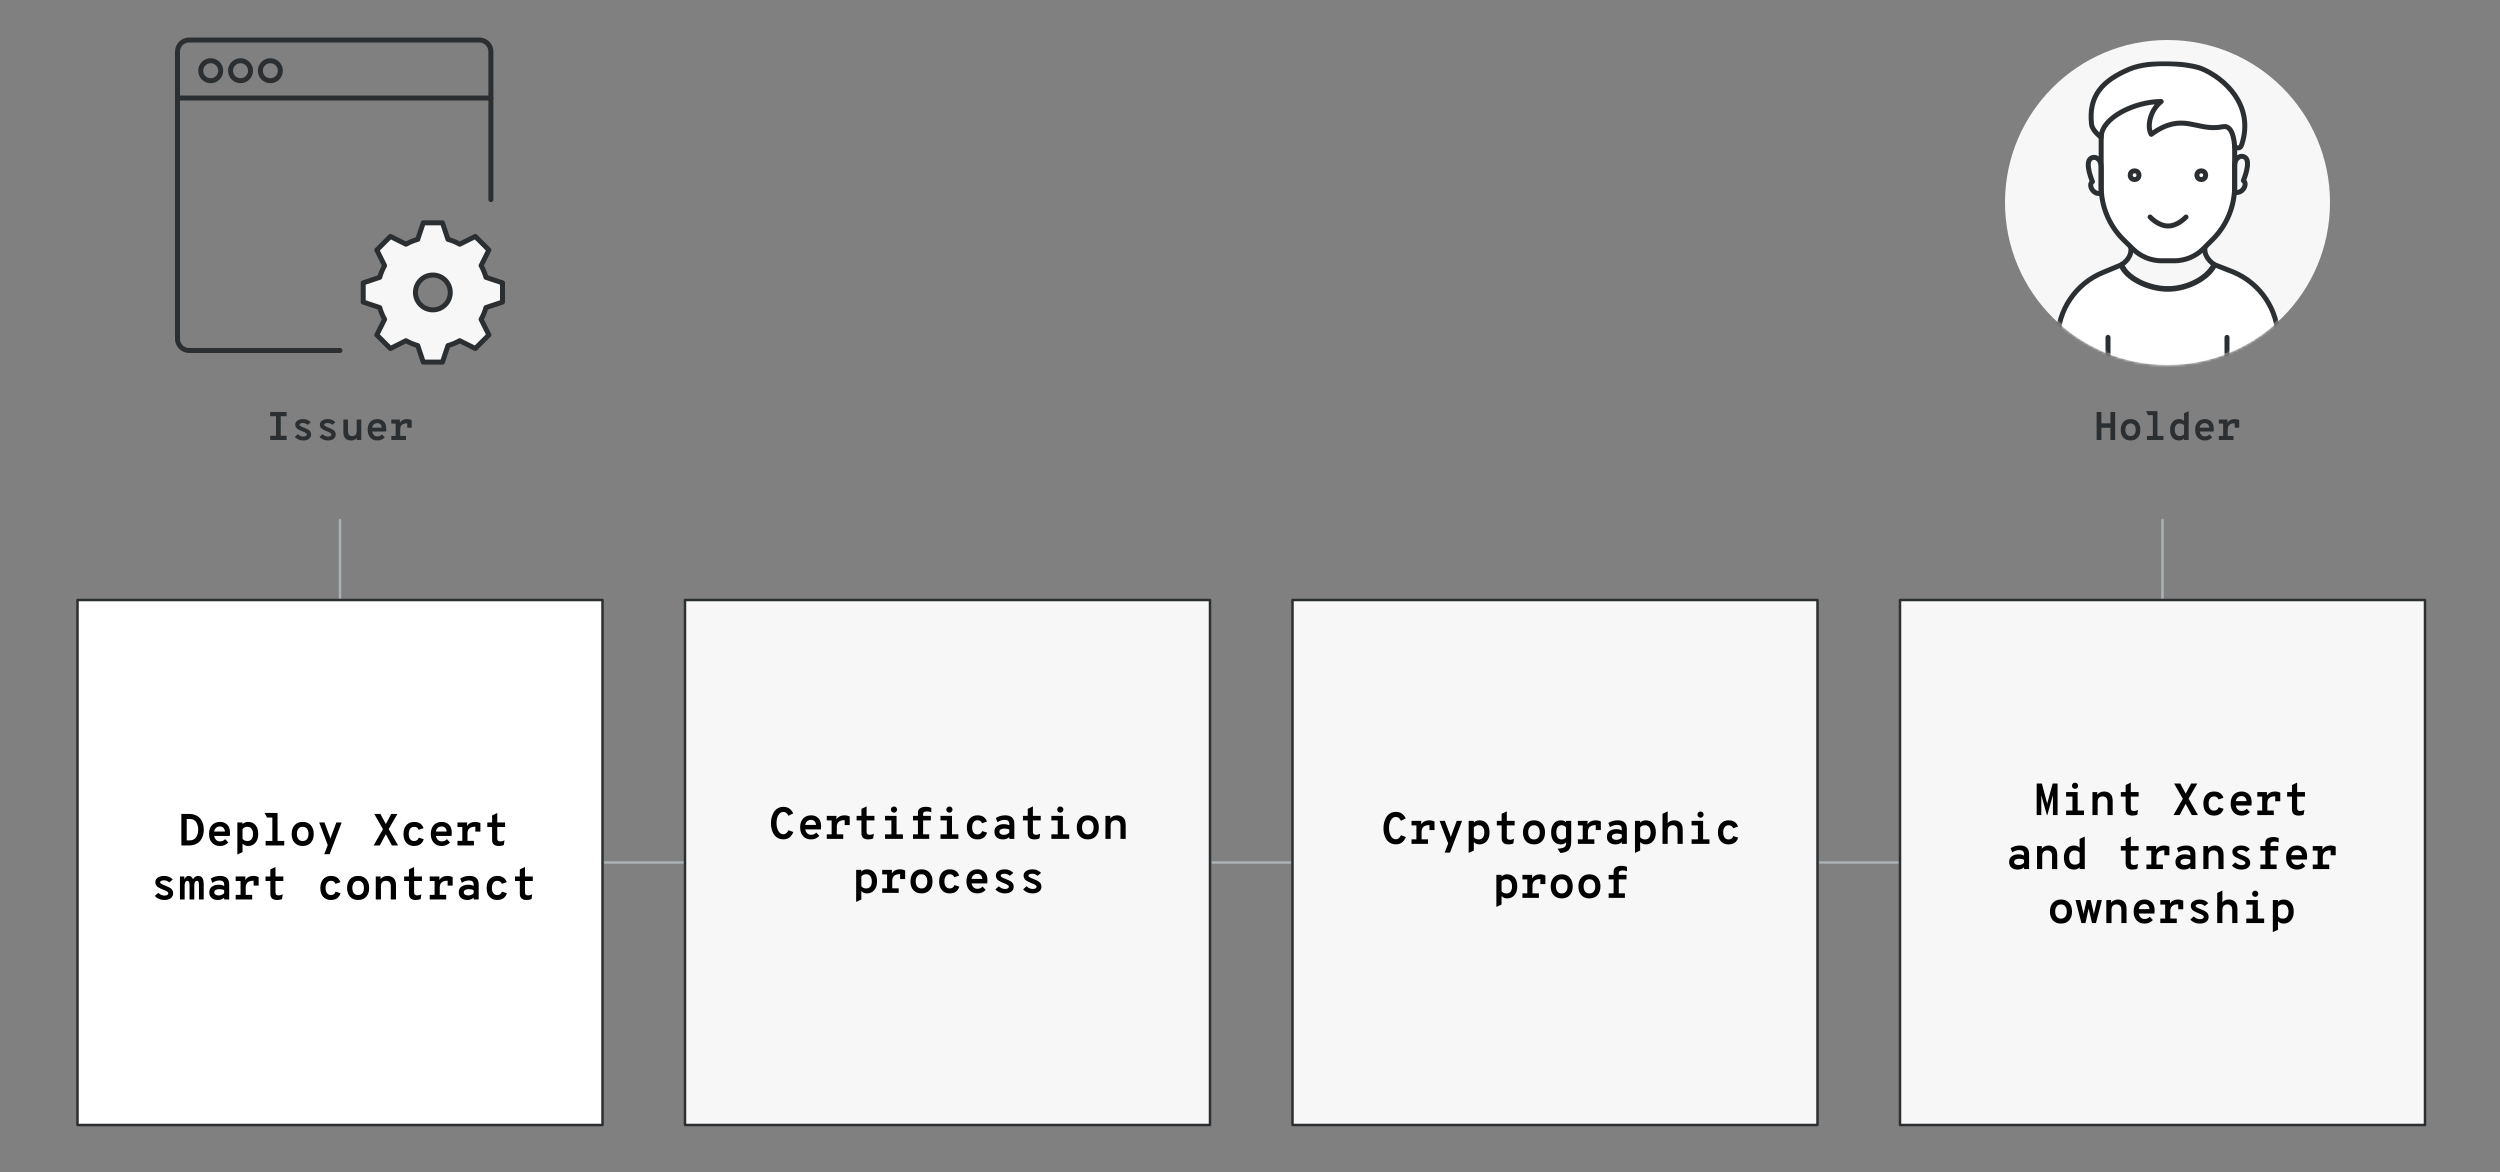 <?xml version="1.0" encoding="utf-8"?>
<!-- Generator: Adobe Illustrator 17.0.0, SVG Export Plug-In . SVG Version: 6.00 Build 0)  -->
<!DOCTYPE svg PUBLIC "-//W3C//DTD SVG 1.1//EN" "http://www.w3.org/Graphics/SVG/1.1/DTD/svg11.dtd">
<svg version="1.1" id="Layer_1" xmlns="http://www.w3.org/2000/svg" xmlns:xlink="http://www.w3.org/1999/xlink" x="0px" y="0px"
	 width="1000px" height="469px" viewBox="0 0 1000 469" enable-background="new 0 0 1000 469" xml:space="preserve">
<rect x="0" y="0" width="1000" height="469" fill="#808080" stroke="none"/>
<title>04</title>
<desc>Created with Sketch.</desc>
<path id="Line-2" fill="none" stroke="#AAB1B5" stroke-linecap="round" stroke-linejoin="round" d="M242,345h32"/>
<path id="Line-2_1_" fill="none" stroke="#AAB1B5" stroke-linecap="round" stroke-linejoin="round" d="M136,208v32"/>
<path id="Line-2_2_" fill="none" stroke="#AAB1B5" stroke-linecap="round" stroke-linejoin="round" d="M865,208v32"/>
<path id="Line-2_3_" fill="none" stroke="#AAB1B5" stroke-linecap="round" stroke-linejoin="round" d="M485,345h32"/>
<path id="Line-2_4_" fill="none" stroke="#AAB1B5" stroke-linecap="round" stroke-linejoin="round" d="M728,345h32"/>
<rect id="Sceptic-image" x="31" y="240" fill="#FFFFFF" stroke="#2C2F31" stroke-linecap="round" stroke-linejoin="round" width="210" height="210"/>
<rect id="Sceptic-image_1_" x="760" y="240" fill="#F7F7F7" stroke="#2C2F31" stroke-linecap="round" stroke-linejoin="round" width="210" height="210"/>
<rect id="Sceptic-image_2_" x="274" y="240" fill="#F7F7F7" stroke="#2C2F31" stroke-linecap="round" stroke-linejoin="round" width="210" height="210"/>
<rect id="Sceptic-image_3_" x="517" y="240" fill="#F7F7F7" stroke="#2C2F31" stroke-linecap="round" stroke-linejoin="round" width="210" height="210"/>
<path id="Issuer" fill="#2C2F31" d="M114.656,166.48h-2.352v7.84h2.352V176h-6.592v-1.68h2.336v-7.84h-2.336v-1.68h6.592V166.48z
	 M121.264,176.192c-0.693,0-1.333-0.131-1.92-0.392s-1.056-0.616-1.408-1.064l1.2-1.088c0.672,0.651,1.413,0.976,2.224,0.976
	c0.395,0,0.72-0.069,0.976-0.208c0.256-0.139,0.384-0.347,0.384-0.624c0-0.16-0.077-0.312-0.232-0.456s-0.333-0.264-0.536-0.36
	s-0.501-0.224-0.896-0.384c-0.043-0.021-0.077-0.037-0.104-0.048c-0.027-0.011-0.061-0.024-0.104-0.04
	c-0.043-0.016-0.08-0.029-0.112-0.04c-0.395-0.171-0.688-0.301-0.88-0.392s-0.424-0.219-0.696-0.384
	c-0.272-0.165-0.469-0.323-0.592-0.472s-0.232-0.339-0.328-0.568c-0.096-0.229-0.144-0.488-0.144-0.776
	c0-0.693,0.299-1.24,0.896-1.64s1.349-0.6,2.256-0.6c1.269,0,2.288,0.432,3.056,1.296l-1.232,1.008
	c-0.587-0.491-1.216-0.736-1.888-0.736c-0.416,0-0.749,0.061-1,0.184s-0.376,0.296-0.376,0.52c0,0.107,0.043,0.211,0.128,0.312
	s0.235,0.208,0.448,0.32s0.389,0.197,0.528,0.256c0.139,0.059,0.373,0.152,0.704,0.28c0.981,0.395,1.632,0.715,1.952,0.96
	c0.565,0.448,0.853,1.029,0.864,1.744c0,0.757-0.285,1.349-0.856,1.776C123.005,175.979,122.235,176.192,121.264,176.192z
	 M131.12,176.192c-0.693,0-1.333-0.131-1.92-0.392s-1.056-0.616-1.408-1.064l1.2-1.088c0.672,0.651,1.413,0.976,2.224,0.976
	c0.395,0,0.72-0.069,0.976-0.208s0.384-0.347,0.384-0.624c0-0.16-0.077-0.312-0.232-0.456s-0.333-0.264-0.536-0.36
	s-0.501-0.224-0.896-0.384c-0.043-0.021-0.077-0.037-0.104-0.048s-0.061-0.024-0.104-0.04c-0.043-0.016-0.08-0.029-0.112-0.04
	c-0.395-0.171-0.688-0.301-0.88-0.392s-0.424-0.219-0.696-0.384c-0.272-0.165-0.469-0.323-0.592-0.472s-0.232-0.339-0.328-0.568
	c-0.096-0.229-0.144-0.488-0.144-0.776c0-0.693,0.299-1.24,0.896-1.64s1.349-0.6,2.256-0.6c1.269,0,2.288,0.432,3.056,1.296
	l-1.232,1.008c-0.587-0.491-1.216-0.736-1.888-0.736c-0.416,0-0.749,0.061-1,0.184s-0.376,0.296-0.376,0.52
	c0,0.107,0.043,0.211,0.128,0.312s0.235,0.208,0.448,0.32s0.389,0.197,0.528,0.256c0.139,0.059,0.373,0.152,0.704,0.28
	c0.981,0.395,1.632,0.715,1.952,0.96c0.565,0.448,0.853,1.029,0.864,1.744c0,0.757-0.285,1.349-0.856,1.776
	C132.861,175.979,132.091,176.192,131.12,176.192z M140.384,176.192c-0.907,0-1.64-0.269-2.2-0.808s-0.84-1.4-0.84-2.584v-4.976
	h1.84v4.576c0,1.355,0.56,2.032,1.68,2.032c1.205,0,1.808-0.667,1.808-2v-4.608h1.84V176h-1.84v-0.784
	C142.149,175.867,141.387,176.192,140.384,176.192z M154.512,171.504c0,0.469-0.021,0.843-0.064,1.12h-5.568
	c0.117,0.597,0.355,1.069,0.712,1.416c0.357,0.347,0.819,0.52,1.384,0.52c0.715,0,1.317-0.267,1.808-0.8l1.104,1.168
	c-0.768,0.843-1.744,1.264-2.928,1.264c-1.205,0-2.157-0.389-2.856-1.168s-1.048-1.819-1.048-3.12c0-1.323,0.352-2.365,1.056-3.128
	s1.653-1.144,2.848-1.144c1.045,0,1.899,0.328,2.56,0.984C154.181,169.272,154.512,170.235,154.512,171.504z M148.864,171.056h3.84
	c-0.053-0.597-0.243-1.048-0.568-1.352s-0.717-0.456-1.176-0.456c-0.587,0-1.059,0.16-1.416,0.48
	C149.187,170.048,148.96,170.491,148.864,171.056z M162.768,167.632c0.736,0,1.376,0.144,1.92,0.432v3.024h-1.792v-1.744h-0.16
	c-0.843,0-1.493,0.197-1.952,0.592c-0.459,0.395-0.688,0.987-0.688,1.776v2.672h2.288V176h-5.856v-1.616h1.728v-4.944h-1.728v-1.616
	h3.44v1.312c0.224-0.469,0.592-0.837,1.104-1.104S162.149,167.632,162.768,167.632z"/>
<path id="Holder" fill="#2C2F31" d="M838.648,176v-11.2h1.904v4.528h3.616V164.8h1.904V176h-1.904v-4.88h-3.616V176H838.648z
	 M852.216,176.192c-1.205,0-2.16-0.381-2.864-1.144c-0.704-0.763-1.056-1.805-1.056-3.128c0-1.312,0.352-2.355,1.056-3.128
	c0.704-0.773,1.659-1.16,2.864-1.16c1.216,0,2.173,0.387,2.872,1.16c0.699,0.773,1.048,1.816,1.048,3.128s-0.349,2.352-1.048,3.12
	C854.389,175.808,853.432,176.192,852.216,176.192z M852.216,174.432c0.661,0,1.171-0.224,1.528-0.672s0.536-1.061,0.536-1.84
	s-0.179-1.397-0.536-1.856s-0.867-0.688-1.528-0.688c-0.651,0-1.157,0.229-1.52,0.688c-0.363,0.459-0.544,1.077-0.544,1.856
	c0,0.768,0.181,1.379,0.544,1.832S851.565,174.432,852.216,174.432z M862.984,174.384h2.384V176h-6.608v-1.616h2.384v-8.32h-1.904
	l-0.848-1.616h4.592L862.984,174.384L862.984,174.384z M871.64,176.192c-1.12,0-2-0.376-2.64-1.128s-0.96-1.805-0.96-3.16
	c0-1.312,0.328-2.352,0.984-3.12s1.512-1.152,2.568-1.152c0.875,0,1.552,0.261,2.032,0.784v-3.12l1.84-0.848V176h-1.84v-0.624
	c-0.171,0.224-0.435,0.416-0.792,0.576C872.475,176.112,872.077,176.192,871.64,176.192z M871.896,174.432
	c0.8,0,1.376-0.267,1.728-0.8v-3.456c-0.384-0.533-0.971-0.8-1.76-0.8c-0.629,0-1.115,0.219-1.456,0.656
	c-0.341,0.437-0.512,1.061-0.512,1.872c0,0.768,0.173,1.381,0.52,1.84C870.763,174.203,871.256,174.432,871.896,174.432z
	 M885.512,171.504c0,0.469-0.021,0.843-0.064,1.12h-5.568c0.117,0.597,0.355,1.069,0.712,1.416s0.819,0.52,1.384,0.52
	c0.715,0,1.317-0.267,1.808-0.8l1.104,1.168c-0.768,0.843-1.744,1.264-2.928,1.264c-1.205,0-2.157-0.389-2.856-1.168
	s-1.048-1.819-1.048-3.12c0-1.323,0.352-2.365,1.056-3.128s1.653-1.144,2.848-1.144c1.045,0,1.899,0.328,2.56,0.984
	C885.181,169.272,885.512,170.235,885.512,171.504z M879.864,171.056h3.84c-0.053-0.597-0.243-1.048-0.568-1.352
	s-0.717-0.456-1.176-0.456c-0.587,0-1.059,0.16-1.416,0.48C880.187,170.048,879.96,170.491,879.864,171.056z M893.768,167.632
	c0.736,0,1.376,0.144,1.92,0.432v3.024h-1.792v-1.744h-0.16c-0.843,0-1.493,0.197-1.952,0.592s-0.688,0.987-0.688,1.776v2.672h2.288
	V176h-5.856v-1.616h1.728v-4.944h-1.728v-1.616h3.44v1.312c0.224-0.469,0.592-0.837,1.104-1.104
	C892.584,167.765,893.149,167.632,893.768,167.632z"/>
<g id="Group" transform="translate(802, 16)">
	<g id="Mask">
		<circle id="path-1_1_" fill="#F7F7F7" cx="65" cy="65" r="65"/>
	</g>
	<defs>
		<filter id="Adobe_OpacityMaskFilter" filterUnits="userSpaceOnUse" x="20.055" y="8.443" width="90.214" height="133.12">
			<feColorMatrix  type="matrix" values="1 0 0 0 0  0 1 0 0 0  0 0 1 0 0  0 0 0 1 0"/>
		</filter>
	</defs>
	<mask maskUnits="userSpaceOnUse" x="20.055" y="8.443" width="90.214" height="133.12" id="mask-2">
		<g filter="url(#Adobe_OpacityMaskFilter)">
			<circle id="path-1" fill="#FFFFFF" cx="65" cy="65" r="65"/>
		</g>
	</mask>
	<g mask="url(#mask-2)">
		<g transform="translate(20.893, 9.286)">
			<path id="Shape" fill="none" stroke="#2C2F31" stroke-width="2" stroke-linecap="round" stroke-linejoin="round" d="
				M59.603,71.964c-1.718,3.865,0.824,6.964,3.146,8.531c-2.438,5.212-10.354,9.669-18.479,9.669s-16.796-4.492-18.479-9.669
				c2.321-1.346,4.898-4.643,3.111-8.531H59.603z"/>
			<path id="Shape_1_" fill="#FFFFFF" stroke="#2C2F31" stroke-width="2" stroke-linecap="round" stroke-linejoin="round" d="
				M46.8,79.033h-5.014c-4.354-0.005-8.529-1.737-11.607-4.817l-3.83-3.749c-5.62-5.622-8.777-13.246-8.775-21.195V29.54
				c0-26.476,53.393-26.476,53.393,0v19.732c0.002,7.949-3.155,15.573-8.775,21.195l-3.761,3.761
				C55.345,77.309,51.161,79.038,46.8,79.033z"/>
			<path id="Shape_2_" fill="none" stroke="#2C2F31" stroke-width="2" stroke-linecap="round" stroke-linejoin="round" d="
				M17.573,52.012V41.565c0-3.482-2.588-4.643-4.179-3.482c-2.542,1.776,0.696,9.286,0.696,9.286
				C12.211,48.576,14.335,52.859,17.573,52.012z"/>
			<path id="Shape_3_" fill="none" stroke="#2C2F31" stroke-width="2" stroke-linecap="round" stroke-linejoin="round" d="
				M70.966,51.594V41.147c0-3.482,2.577-4.643,4.179-3.482c2.542,1.776-0.696,9.286-0.696,9.286
				C76.34,48.158,74.204,52.453,70.966,51.594z"/>
			<path id="Shape_4_" fill="#FFFFFF" stroke="#2C2F31" stroke-width="2" stroke-linecap="round" stroke-linejoin="round" d="
				M57.896,2.24c8.949,3.796,20.893,14.393,15.995,30.028c-0.72,2.321-1.764,1.509-2.925,1.3c0,0-0.186-9.123-4.643-8.183
				c-10.609,2.229-15.832-6.303-28.716,3.053c-1.788-2.937-0.557-9.611,3.981-13.116c-10.621,0-24.015,6.512-24.015,14.335
				c0,0-3.552-2.623-3.842-5.212C12.396,12.768,18.39,6.824,28.861,2.368C37.388-1.26,53.126,0.221,57.896,2.24z"/>
			
				<circle id="Oval" fill="none" stroke="#2C2F31" stroke-width="2" stroke-linecap="round" stroke-linejoin="round" cx="57.618" cy="44.792" r="1.741"/>
			
				<circle id="Oval_1_" fill="none" stroke="#2C2F31" stroke-width="2" stroke-linecap="round" stroke-linejoin="round" cx="30.945" cy="44.792" r="1.741"/>
			<path id="Shape_5_" fill="#FFFFFF" stroke="#2C2F31" stroke-width="2" stroke-linecap="round" stroke-linejoin="round" d="
				M70.513,83.571c0,0-7.835-3.111-7.533-2.937c-2.46,5.259-10.748,9.786-18.71,9.786s-16.9-4.527-18.734-9.727l-7.208,2.995
				C7.374,88.152,0.2,98.788,0.162,110.616v20.661h88.214v-20.893C88.346,98.67,81.311,88.111,70.513,83.571z"/>
			<path id="Line" fill="none" stroke="#2C2F31" stroke-width="2" stroke-linecap="round" stroke-linejoin="round" d="
				M20.312,130.58v-20.925"/>
			<path id="Line_1_" fill="none" stroke="#2C2F31" stroke-width="2" stroke-linecap="round" stroke-linejoin="round" d="
				M67.902,130.58v-20.925"/>
			<path id="Stroke-9" fill="none" stroke="#2C2F31" stroke-width="2" stroke-linecap="round" stroke-linejoin="round" d="
				M51.514,61.518c0,0-3.219,3.593-7.185,3.593s-7.185-3.593-7.185-3.593"/>
		</g>
	</g>
</g>
<g id="Group_1_" transform="translate(71, 16)">
	<path id="Stroke-5" fill="none" stroke="#2C2F31" stroke-width="2" stroke-linecap="round" stroke-linejoin="round" d="
		M17.286,12.286c0,2.212-1.788,4-4,4s-4-1.788-4-4c0-2.208,1.788-4,4-4S17.286,10.078,17.286,12.286L17.286,12.286z"/>
	<path id="Stroke-7" fill="none" stroke="#2C2F31" stroke-width="2" stroke-linecap="round" stroke-linejoin="round" d="
		M29.214,12.286c0,2.212-1.788,4-4,4s-4-1.788-4-4c0-2.208,1.788-4,4-4S29.214,10.078,29.214,12.286L29.214,12.286z"/>
	<path id="Stroke-9_1_" fill="none" stroke="#2C2F31" stroke-width="2" stroke-linecap="round" stroke-linejoin="round" d="
		M41.143,12.286c0,2.212-1.788,4-4,4s-4-1.788-4-4c0-2.208,1.788-4,4-4C39.355,8.286,41.143,10.078,41.143,12.286L41.143,12.286z"/>
	<path id="Stroke-11" fill="none" stroke="#2C2F31" stroke-width="2" stroke-linecap="round" stroke-linejoin="round" d="
		M125.357,63.839V4.643c0-2.563-2.078-4.643-4.643-4.643H4.643C2.078,0,0,2.08,0,4.643v114.911c0,2.565,2.078,4.643,4.643,4.643H65"
		/>
	<path id="Stroke-13" fill="none" stroke="#2C2F31" stroke-width="2" stroke-linecap="round" stroke-linejoin="round" d="M0,23.214
		h125.357"/>
	<path id="Fill-15" fill="#F7F7F7" stroke="#2C2F31" stroke-width="2" stroke-linecap="round" stroke-linejoin="round" d="
		M102.143,107.946c-3.844,0-6.964-3.118-6.964-6.964c0-3.844,3.12-6.964,6.964-6.964c3.844,0,6.964,3.12,6.964,6.964
		C109.107,104.829,105.987,107.946,102.143,107.946L102.143,107.946z M130,104.826v-7.684l-6.607-2.205
		c-0.471-1.653-1.128-3.231-1.95-4.706l3.115-6.228l-5.437-5.434l-6.228,3.113c-1.472-0.822-3.05-1.479-4.706-1.948l-2.203-6.609
		H98.3l-2.203,6.609c-1.655,0.469-3.234,1.126-4.706,1.948l-6.228-3.113l-5.437,5.434l3.115,6.228
		c-0.822,1.474-1.479,3.053-1.95,4.706l-6.607,2.205v7.684l6.607,2.201c0.471,1.658,1.128,3.236,1.95,4.708l-3.115,6.228
		l5.437,5.434l6.228-3.115c1.472,0.822,3.05,1.479,4.706,1.95l2.203,6.607h7.684l2.203-6.607c1.655-0.471,3.234-1.128,4.706-1.95
		l6.228,3.115l5.437-5.434l-3.115-6.228c0.822-1.472,1.479-3.05,1.95-4.708L130,104.826z"/>
</g>
<g>
	<path d="M72.549,338.18v-12.6h3.168c0.816,0,1.554,0.12,2.214,0.359c0.66,0.24,1.209,0.559,1.647,0.954
		c0.438,0.396,0.804,0.867,1.098,1.413c0.294,0.547,0.507,1.116,0.639,1.71c0.132,0.595,0.198,1.215,0.198,1.863
		c0,0.601-0.06,1.188-0.18,1.764c-0.12,0.576-0.324,1.144-0.612,1.701c-0.288,0.559-0.651,1.044-1.089,1.458
		c-0.438,0.414-0.999,0.747-1.683,0.999s-1.452,0.378-2.304,0.378h-3.096V338.18z M74.691,336.164h1.17
		c0.612,0,1.149-0.126,1.611-0.378s0.819-0.591,1.071-1.018c0.252-0.426,0.438-0.882,0.558-1.367c0.12-0.486,0.18-0.993,0.18-1.521
		c0-1.176-0.27-2.184-0.81-3.024c-0.54-0.839-1.344-1.26-2.412-1.26h-1.368C74.691,327.596,74.691,336.164,74.691,336.164z"/>
	<path d="M92.007,333.122c0,0.528-0.024,0.948-0.072,1.26h-6.264c0.132,0.672,0.399,1.203,0.801,1.593
		c0.402,0.391,0.921,0.585,1.557,0.585c0.804,0,1.482-0.3,2.034-0.899l1.242,1.313c-0.864,0.948-1.962,1.422-3.294,1.422
		c-1.356,0-2.427-0.438-3.213-1.313s-1.179-2.046-1.179-3.51c0-1.488,0.396-2.661,1.188-3.52c0.792-0.857,1.86-1.287,3.204-1.287
		c1.176,0,2.136,0.369,2.88,1.107C91.635,330.611,92.007,331.694,92.007,333.122z M85.653,332.618h4.32
		c-0.06-0.672-0.273-1.18-0.639-1.521c-0.366-0.342-0.807-0.513-1.323-0.513c-0.66,0-1.191,0.18-1.593,0.54
		C86.016,331.484,85.761,331.982,85.653,332.618z"/>
	<path d="M94.941,341.798v-12.816h2.07v0.702c0.564-0.611,1.314-0.918,2.25-0.918c1.236,0,2.217,0.427,2.943,1.278
		c0.726,0.853,1.089,2.034,1.089,3.546c0,1.477-0.375,2.646-1.125,3.51s-1.713,1.296-2.889,1.296c-0.96,0-1.716-0.317-2.268-0.953
		v3.401L94.941,341.798z M98.973,336.416c0.708,0,1.257-0.243,1.647-0.729c0.39-0.485,0.585-1.185,0.585-2.097
		c0-0.876-0.195-1.572-0.585-2.088c-0.39-0.516-0.945-0.774-1.665-0.774c-0.864,0-1.512,0.307-1.944,0.918v3.853
		C97.443,336.11,98.097,336.416,98.973,336.416z"/>
	<path d="M111.015,336.362h2.682v1.817h-7.434v-1.817h2.682v-9.36h-2.142l-0.954-1.818h5.166V336.362z"/>
	<path d="M121.077,338.396c-1.356,0-2.43-0.429-3.222-1.286c-0.792-0.858-1.188-2.031-1.188-3.52c0-1.476,0.396-2.648,1.188-3.519
		s1.866-1.306,3.222-1.306c1.368,0,2.445,0.436,3.231,1.306s1.179,2.043,1.179,3.519c0,1.477-0.393,2.646-1.179,3.51
		C123.522,337.964,122.445,338.396,121.077,338.396z M121.077,336.416c0.744,0,1.317-0.252,1.719-0.756s0.603-1.194,0.603-2.07
		s-0.201-1.572-0.603-2.088c-0.402-0.516-0.975-0.774-1.719-0.774c-0.732,0-1.302,0.259-1.71,0.774
		c-0.408,0.516-0.612,1.212-0.612,2.088c0,0.864,0.204,1.551,0.612,2.062C119.775,336.161,120.345,336.416,121.077,336.416z"/>
	<path d="M129.699,341.672l1.404-3.654l-3.438-9.036h2.106l2.106,5.616c0.096,0.24,0.186,0.528,0.27,0.864
		c0.024-0.084,0.054-0.177,0.09-0.279s0.072-0.21,0.108-0.323c0.036-0.114,0.066-0.201,0.09-0.262l2.106-5.616h2.124l-4.824,12.69
		L129.699,341.672L129.699,341.672z"/>
	<path d="M159.237,338.18h-2.466l-2.448-4.5l-2.412,4.5h-2.466l3.744-6.516l-3.492-6.084h2.466l2.178,4.032l2.16-4.032h2.466
		l-3.492,6.048L159.237,338.18z"/>
	<path d="M165.609,338.396c-1.296,0-2.322-0.426-3.078-1.277c-0.756-0.853-1.134-2.028-1.134-3.528c0-1.487,0.387-2.664,1.161-3.528
		c0.774-0.863,1.803-1.296,3.087-1.296c1.956,0,3.216,0.835,3.78,2.502l-1.962,0.666c-0.312-0.804-0.912-1.206-1.8-1.206
		c-0.684,0-1.215,0.259-1.593,0.774s-0.567,1.212-0.567,2.088s0.189,1.566,0.567,2.07s0.897,0.756,1.557,0.756
		c0.96,0,1.59-0.45,1.89-1.35l1.962,0.611C168.927,337.49,167.637,338.396,165.609,338.396z"/>
	<path d="M180.71,333.122c0,0.528-0.024,0.948-0.072,1.26h-6.264c0.132,0.672,0.399,1.203,0.801,1.593
		c0.402,0.391,0.921,0.585,1.557,0.585c0.804,0,1.482-0.3,2.034-0.899l1.242,1.313c-0.864,0.948-1.962,1.422-3.294,1.422
		c-1.356,0-2.427-0.438-3.213-1.313s-1.179-2.046-1.179-3.51c0-1.488,0.396-2.661,1.188-3.52c0.792-0.857,1.86-1.287,3.204-1.287
		c1.176,0,2.136,0.369,2.88,1.107C180.338,330.611,180.71,331.694,180.71,333.122z M174.356,332.618h4.32
		c-0.06-0.672-0.273-1.18-0.639-1.521c-0.366-0.342-0.807-0.513-1.323-0.513c-0.66,0-1.191,0.18-1.593,0.54
		C174.719,331.484,174.465,331.982,174.356,332.618z"/>
	<path d="M189.999,328.766c0.828,0,1.548,0.162,2.16,0.486v3.402h-2.016v-1.962h-0.18c-0.948,0-1.68,0.222-2.196,0.666
		c-0.516,0.443-0.774,1.109-0.774,1.997v3.007h2.574v1.817h-6.588v-1.817h1.944V330.8h-1.944v-1.818h3.87v1.477
		c0.252-0.528,0.666-0.942,1.242-1.242C188.667,328.916,189.302,328.766,189.999,328.766z"/>
	<path d="M199.539,338.396c-1.8,0-2.7-0.833-2.7-2.502V330.8h-1.926v-1.818h1.926v-2.808l2.07-0.99v3.798h3.132v1.818h-3.132v4.698
		c0,0.708,0.432,1.062,1.296,1.062c0.504,0,1.032-0.144,1.584-0.432l-0.252,1.854C201.008,338.258,200.342,338.396,199.539,338.396z
		"/>
	<path d="M65.691,359.996c-0.78,0-1.5-0.147-2.16-0.441s-1.188-0.692-1.584-1.196l1.35-1.225c0.756,0.732,1.59,1.099,2.502,1.099
		c0.444,0,0.81-0.078,1.098-0.234s0.432-0.39,0.432-0.702c0-0.18-0.087-0.351-0.261-0.513s-0.375-0.297-0.603-0.405
		c-0.228-0.107-0.564-0.252-1.008-0.432c-0.048-0.024-0.087-0.042-0.117-0.055c-0.03-0.012-0.069-0.026-0.117-0.045
		c-0.048-0.018-0.09-0.032-0.126-0.045c-0.444-0.191-0.774-0.339-0.99-0.44c-0.216-0.103-0.477-0.246-0.783-0.433
		c-0.306-0.186-0.528-0.362-0.666-0.53s-0.261-0.381-0.369-0.64c-0.108-0.258-0.162-0.549-0.162-0.873
		c0-0.779,0.335-1.395,1.008-1.845c0.672-0.45,1.518-0.675,2.538-0.675c1.428,0,2.574,0.485,3.438,1.458l-1.386,1.134
		c-0.66-0.552-1.368-0.828-2.124-0.828c-0.468,0-0.843,0.069-1.125,0.207c-0.282,0.139-0.423,0.333-0.423,0.585
		c0,0.12,0.048,0.237,0.144,0.352c0.096,0.114,0.264,0.233,0.504,0.359s0.438,0.223,0.594,0.288c0.156,0.066,0.42,0.171,0.792,0.315
		c1.104,0.443,1.836,0.804,2.196,1.08c0.636,0.504,0.96,1.158,0.972,1.962c0,0.852-0.321,1.518-0.963,1.998
		C67.65,359.756,66.783,359.996,65.691,359.996z"/>
	<path d="M79.227,350.366c0.768,0,1.335,0.267,1.701,0.801s0.549,1.431,0.549,2.691v5.922h-1.89v-5.616
		c0-0.648-0.06-1.113-0.18-1.396c-0.12-0.281-0.342-0.423-0.666-0.423c-0.312,0-0.561,0.162-0.747,0.486s-0.279,0.774-0.279,1.35
		v5.599h-1.89v-5.67c0-1.176-0.288-1.765-0.864-1.765c-0.336,0-0.603,0.162-0.801,0.486c-0.198,0.324-0.297,0.774-0.297,1.35v5.599
		h-1.89v-9.198h1.764v1.224c0.335-0.96,0.942-1.439,1.818-1.439c0.384,0,0.723,0.132,1.017,0.396
		c0.294,0.265,0.501,0.576,0.621,0.937C77.745,350.811,78.423,350.366,79.227,350.366z"/>
	<path d="M87.111,359.996c-1.008,0-1.827-0.264-2.457-0.792c-0.63-0.528-0.945-1.284-0.945-2.269c0-0.995,0.36-1.751,1.08-2.268
		c0.72-0.516,1.584-0.774,2.592-0.774c0.876,0,1.638,0.162,2.286,0.486v-0.54c0-1.104-0.606-1.656-1.818-1.656
		c-1.008,0-1.98,0.312-2.916,0.937l-0.63-1.692c1.116-0.708,2.358-1.062,3.726-1.062c2.436,0,3.654,1.151,3.654,3.456v5.958h-2.016
		v-0.721C89.019,359.685,88.167,359.996,87.111,359.996z M87.489,358.178c0.864,0,1.59-0.306,2.178-0.918v-1.188
		c-0.552-0.276-1.206-0.414-1.962-0.414c-0.576,0-1.053,0.107-1.431,0.324c-0.378,0.216-0.567,0.534-0.567,0.953
		c0,0.373,0.156,0.673,0.468,0.9C86.487,358.064,86.925,358.178,87.489,358.178z"/>
	<path d="M101.295,350.366c0.828,0,1.548,0.162,2.16,0.485v3.402h-2.016v-1.962h-0.18c-0.948,0-1.68,0.223-2.196,0.666
		c-0.516,0.444-0.774,1.11-0.774,1.998v3.006h2.574v1.818h-6.588v-1.818h1.944V352.4h-1.944v-1.818h3.87v1.476
		c0.252-0.527,0.666-0.941,1.242-1.241C99.963,350.517,100.599,350.366,101.295,350.366z"/>
	<path d="M110.835,359.996c-1.8,0-2.7-0.834-2.7-2.502V352.4h-1.926v-1.818h1.926v-2.808l2.07-0.99v3.798h3.132v1.818h-3.132v4.697
		c0,0.709,0.432,1.062,1.296,1.062c0.504,0,1.032-0.145,1.584-0.432l-0.252,1.854C112.305,359.858,111.639,359.996,110.835,359.996z
		"/>
	<path d="M132.345,359.996c-1.296,0-2.322-0.426-3.078-1.278c-0.756-0.852-1.134-2.027-1.134-3.527c0-1.488,0.387-2.664,1.161-3.528
		s1.803-1.296,3.087-1.296c1.956,0,3.216,0.834,3.78,2.502l-1.962,0.666c-0.312-0.804-0.912-1.206-1.8-1.206
		c-0.684,0-1.215,0.258-1.593,0.773c-0.378,0.517-0.567,1.213-0.567,2.089s0.189,1.565,0.567,2.069s0.897,0.756,1.557,0.756
		c0.96,0,1.59-0.449,1.89-1.35l1.962,0.612C135.663,359.09,134.373,359.996,132.345,359.996z"/>
	<path d="M143.253,359.996c-1.356,0-2.43-0.429-3.222-1.287c-0.792-0.857-1.188-2.031-1.188-3.519c0-1.477,0.396-2.649,1.188-3.52
		s1.866-1.305,3.222-1.305c1.368,0,2.445,0.435,3.231,1.305s1.179,2.043,1.179,3.52c0,1.476-0.393,2.646-1.179,3.51
		S144.621,359.996,143.253,359.996z M143.253,358.016c0.744,0,1.317-0.252,1.719-0.756s0.603-1.193,0.603-2.069
		s-0.201-1.572-0.603-2.089c-0.402-0.516-0.975-0.773-1.719-0.773c-0.732,0-1.302,0.258-1.71,0.773
		c-0.408,0.517-0.612,1.213-0.612,2.089c0,0.863,0.204,1.551,0.612,2.061C141.951,357.761,142.521,358.016,143.253,358.016z"/>
	<path d="M154.989,350.366c1.008,0,1.827,0.303,2.457,0.909c0.63,0.605,0.945,1.568,0.945,2.889v5.616h-2.07v-5.185
		c0-0.792-0.174-1.367-0.522-1.728s-0.81-0.54-1.386-0.54c-1.356,0-2.034,0.744-2.034,2.231v5.221h-2.07v-9.198h1.908v1.134
		c0.18-0.359,0.531-0.675,1.053-0.944C153.792,350.501,154.365,350.366,154.989,350.366z"/>
	<path d="M166.275,359.996c-1.8,0-2.7-0.834-2.7-2.502V352.4h-1.926v-1.818h1.926v-2.808l2.07-0.99v3.798h3.132v1.818h-3.132v4.697
		c0,0.709,0.432,1.062,1.296,1.062c0.504,0,1.032-0.145,1.584-0.432l-0.252,1.854C167.745,359.858,167.079,359.996,166.275,359.996z
		"/>
	<path d="M178.911,350.366c0.828,0,1.548,0.162,2.16,0.485v3.402h-2.016v-1.962h-0.18c-0.948,0-1.68,0.223-2.196,0.666
		c-0.516,0.444-0.774,1.11-0.774,1.998v3.006h2.574v1.818h-6.588v-1.818h1.944V352.4h-1.944v-1.818h3.87v1.476
		c0.252-0.527,0.666-0.941,1.242-1.241C177.579,350.517,178.214,350.366,178.911,350.366z"/>
	<path d="M186.902,359.996c-1.008,0-1.827-0.264-2.457-0.792c-0.63-0.528-0.945-1.284-0.945-2.269c0-0.995,0.36-1.751,1.08-2.268
		c0.72-0.516,1.584-0.774,2.592-0.774c0.876,0,1.638,0.162,2.286,0.486v-0.54c0-1.104-0.606-1.656-1.818-1.656
		c-1.008,0-1.98,0.312-2.916,0.937l-0.63-1.692c1.116-0.708,2.358-1.062,3.726-1.062c2.436,0,3.654,1.151,3.654,3.456v5.958h-2.016
		v-0.721C188.811,359.685,187.958,359.996,186.902,359.996z M187.281,358.178c0.864,0,1.59-0.306,2.178-0.918v-1.188
		c-0.552-0.276-1.206-0.414-1.962-0.414c-0.576,0-1.053,0.107-1.431,0.324c-0.378,0.216-0.567,0.534-0.567,0.953
		c0,0.373,0.156,0.673,0.468,0.9C186.278,358.064,186.716,358.178,187.281,358.178z"/>
	<path d="M198.873,359.996c-1.296,0-2.322-0.426-3.078-1.278c-0.756-0.852-1.134-2.027-1.134-3.527c0-1.488,0.387-2.664,1.161-3.528
		s1.803-1.296,3.087-1.296c1.956,0,3.216,0.834,3.78,2.502l-1.962,0.666c-0.312-0.804-0.912-1.206-1.8-1.206
		c-0.684,0-1.215,0.258-1.593,0.773c-0.378,0.517-0.567,1.213-0.567,2.089s0.189,1.565,0.567,2.069s0.897,0.756,1.557,0.756
		c0.96,0,1.59-0.449,1.89-1.35l1.962,0.612C202.19,359.09,200.9,359.996,198.873,359.996z"/>
	<path d="M210.627,359.996c-1.8,0-2.7-0.834-2.7-2.502V352.4h-1.926v-1.818h1.926v-2.808l2.07-0.99v3.798h3.132v1.818h-3.132v4.697
		c0,0.709,0.432,1.062,1.296,1.062c0.504,0,1.032-0.145,1.584-0.432l-0.252,1.854C212.097,359.858,211.431,359.996,210.627,359.996z
		"/>
</g>
<g>
	<path d="M814.671,326.02v-12.6h2.088l1.818,6.912c0.168,0.624,0.27,1.038,0.306,1.242c0.048-0.384,0.149-0.798,0.306-1.242
		l1.872-6.912h1.962v12.6h-1.854v-6.84c0-0.528,0.012-0.876,0.036-1.044l-0.343,1.044l-1.926,6.84h-0.18l-1.926-6.84l-0.343-1.044
		c0.024,0.336,0.036,0.684,0.036,1.044v6.84H814.671z"/>
	<path d="M831.051,324.202h2.538v1.818h-7.146v-1.818h2.538v-5.562h-2.538v-1.818h4.608V324.202z M830.007,315.544
		c-0.336,0-0.624-0.12-0.864-0.36s-0.36-0.534-0.36-0.882s0.12-0.639,0.36-0.873c0.24-0.234,0.528-0.351,0.864-0.351
		c0.348,0,0.642,0.117,0.882,0.351s0.36,0.525,0.36,0.873s-0.12,0.642-0.36,0.882C830.649,315.424,830.355,315.544,830.007,315.544z
		"/>
	<path d="M841.671,316.606c1.008,0,1.826,0.303,2.457,0.909c0.63,0.606,0.944,1.569,0.944,2.889v5.616h-2.069v-5.184
		c0-0.792-0.175-1.368-0.522-1.728c-0.348-0.36-0.81-0.54-1.386-0.54c-1.356,0-2.034,0.744-2.034,2.232v5.22h-2.07v-9.198h1.908
		v1.134c0.18-0.36,0.531-0.675,1.053-0.945C840.474,316.741,841.047,316.606,841.671,316.606z"/>
	<path d="M852.956,326.236c-1.8,0-2.699-0.833-2.699-2.502v-5.094h-1.927v-1.818h1.927v-2.808l2.069-0.99v3.798h3.132v1.818h-3.132
		v4.698c0,0.708,0.433,1.062,1.296,1.062c0.504,0,1.032-0.144,1.584-0.432l-0.252,1.854
		C854.426,326.098,853.76,326.236,852.956,326.236z"/>
	<path d="M879.183,326.02h-2.467l-2.447-4.5l-2.412,4.5h-2.466l3.743-6.516l-3.491-6.084h2.466l2.178,4.032l2.16-4.032h2.466
		l-3.492,6.048L879.183,326.02z"/>
	<path d="M885.554,326.236c-1.296,0-2.321-0.426-3.077-1.278c-0.757-0.852-1.135-2.028-1.135-3.528c0-1.488,0.388-2.664,1.161-3.528
		c0.774-0.864,1.803-1.296,3.087-1.296c1.956,0,3.216,0.834,3.78,2.502l-1.962,0.666c-0.312-0.804-0.912-1.206-1.8-1.206
		c-0.685,0-1.215,0.258-1.594,0.774c-0.378,0.516-0.566,1.212-0.566,2.088s0.188,1.566,0.566,2.07
		c0.379,0.504,0.897,0.756,1.558,0.756c0.96,0,1.59-0.45,1.89-1.35l1.962,0.612C888.872,325.33,887.582,326.236,885.554,326.236z"/>
	<path d="M900.656,320.962c0,0.528-0.024,0.948-0.072,1.26h-6.264c0.132,0.672,0.398,1.203,0.801,1.593
		c0.401,0.39,0.921,0.585,1.557,0.585c0.804,0,1.482-0.3,2.034-0.9l1.242,1.314c-0.864,0.948-1.962,1.422-3.294,1.422
		c-1.356,0-2.428-0.438-3.213-1.314c-0.786-0.875-1.18-2.046-1.18-3.51c0-1.488,0.396-2.661,1.188-3.519s1.859-1.287,3.204-1.287
		c1.176,0,2.136,0.369,2.88,1.107C900.284,318.451,900.656,319.534,900.656,320.962z M894.302,320.458h4.32
		c-0.061-0.672-0.273-1.179-0.639-1.521c-0.366-0.342-0.808-0.513-1.323-0.513c-0.66,0-1.191,0.18-1.593,0.54
		C894.665,319.324,894.41,319.822,894.302,320.458z"/>
	<path d="M909.945,316.606c0.827,0,1.548,0.162,2.159,0.486v3.402h-2.016v-1.962h-0.18c-0.948,0-1.681,0.222-2.196,0.666
		c-0.517,0.444-0.774,1.11-0.774,1.998v3.006h2.574v1.818h-6.588v-1.818h1.944v-5.562h-1.944v-1.818h3.87v1.476
		c0.252-0.528,0.666-0.942,1.242-1.242S909.248,316.606,909.945,316.606z"/>
	<path d="M919.485,326.236c-1.8,0-2.699-0.833-2.699-2.502v-5.094h-1.927v-1.818h1.927v-2.808l2.069-0.99v3.798h3.132v1.818h-3.132
		v4.698c0,0.708,0.433,1.062,1.296,1.062c0.504,0,1.032-0.144,1.584-0.432l-0.252,1.854
		C920.954,326.098,920.288,326.236,919.485,326.236z"/>
	<path d="M807.057,347.836c-1.008,0-1.827-0.264-2.457-0.792c-0.63-0.528-0.944-1.284-0.944-2.268c0-0.996,0.359-1.751,1.079-2.268
		c0.721-0.516,1.584-0.774,2.593-0.774c0.876,0,1.638,0.162,2.286,0.486v-0.54c0-1.104-0.606-1.656-1.818-1.656
		c-1.008,0-1.98,0.312-2.916,0.936l-0.63-1.692c1.116-0.708,2.357-1.062,3.726-1.062c2.437,0,3.654,1.152,3.654,3.456v5.958h-2.016
		v-0.72C808.965,347.524,808.113,347.836,807.057,347.836z M807.435,346.018c0.864,0,1.59-0.306,2.179-0.918v-1.188
		c-0.553-0.276-1.206-0.414-1.963-0.414c-0.575,0-1.053,0.108-1.431,0.324c-0.378,0.216-0.566,0.534-0.566,0.954
		c0,0.373,0.155,0.672,0.468,0.9C806.433,345.904,806.871,346.018,807.435,346.018z"/>
	<path d="M819.495,338.206c1.008,0,1.826,0.303,2.457,0.909c0.63,0.606,0.944,1.569,0.944,2.889v5.616h-2.069v-5.184
		c0-0.792-0.175-1.368-0.522-1.728c-0.348-0.36-0.81-0.54-1.386-0.54c-1.356,0-2.034,0.744-2.034,2.232v5.22h-2.07v-9.198h1.908
		v1.134c0.18-0.36,0.531-0.675,1.053-0.945C818.298,338.341,818.871,338.206,819.495,338.206z"/>
	<path d="M829.611,347.836c-1.26,0-2.25-0.423-2.97-1.269s-1.08-2.031-1.08-3.555c0-1.476,0.369-2.646,1.107-3.51
		c0.737-0.864,1.7-1.296,2.889-1.296c0.983,0,1.746,0.294,2.286,0.882v-3.51l2.07-0.954v12.996h-2.07v-0.702
		c-0.192,0.252-0.489,0.468-0.892,0.648C830.55,347.746,830.103,347.836,829.611,347.836z M829.899,345.856
		c0.9,0,1.548-0.3,1.944-0.9v-3.888c-0.433-0.6-1.092-0.9-1.98-0.9c-0.708,0-1.254,0.246-1.638,0.738s-0.576,1.194-0.576,2.106
		c0,0.864,0.195,1.554,0.585,2.07C828.623,345.598,829.179,345.856,829.899,345.856z"/>
	<path d="M852.956,347.836c-1.8,0-2.699-0.833-2.699-2.502v-5.094h-1.927v-1.818h1.927v-2.808l2.069-0.99v3.798h3.132v1.818h-3.132
		v4.698c0,0.708,0.433,1.062,1.296,1.062c0.504,0,1.032-0.144,1.584-0.432l-0.252,1.854
		C854.426,347.698,853.76,347.836,852.956,347.836z"/>
	<path d="M865.593,338.206c0.827,0,1.548,0.162,2.159,0.486v3.402h-2.016v-1.962h-0.18c-0.948,0-1.681,0.222-2.196,0.666
		c-0.517,0.444-0.774,1.11-0.774,1.998v3.006h2.574v1.818h-6.588v-1.818h1.944v-5.562h-1.944v-1.818h3.87v1.476
		c0.252-0.528,0.666-0.942,1.242-1.242S864.897,338.206,865.593,338.206z"/>
	<path d="M873.584,347.836c-1.008,0-1.827-0.264-2.457-0.792c-0.63-0.528-0.944-1.284-0.944-2.268c0-0.996,0.359-1.751,1.079-2.268
		c0.721-0.516,1.584-0.774,2.593-0.774c0.876,0,1.638,0.162,2.286,0.486v-0.54c0-1.104-0.606-1.656-1.818-1.656
		c-1.008,0-1.98,0.312-2.916,0.936l-0.63-1.692c1.116-0.708,2.357-1.062,3.726-1.062c2.437,0,3.654,1.152,3.654,3.456v5.958h-2.016
		v-0.72C875.492,347.524,874.64,347.836,873.584,347.836z M873.962,346.018c0.864,0,1.59-0.306,2.179-0.918v-1.188
		c-0.553-0.276-1.206-0.414-1.963-0.414c-0.575,0-1.053,0.108-1.431,0.324c-0.378,0.216-0.566,0.534-0.566,0.954
		c0,0.373,0.155,0.672,0.468,0.9C872.96,345.904,873.399,346.018,873.962,346.018z"/>
	<path d="M886.023,338.206c1.008,0,1.826,0.303,2.457,0.909c0.63,0.606,0.944,1.569,0.944,2.889v5.616h-2.069v-5.184
		c0-0.792-0.175-1.368-0.522-1.728c-0.348-0.36-0.81-0.54-1.386-0.54c-1.356,0-2.034,0.744-2.034,2.232v5.22h-2.07v-9.198h1.908
		v1.134c0.18-0.36,0.531-0.675,1.053-0.945C884.825,338.341,885.399,338.206,886.023,338.206z"/>
	<path d="M896.516,347.836c-0.78,0-1.5-0.147-2.159-0.441c-0.66-0.294-1.188-0.693-1.585-1.197l1.351-1.224
		c0.756,0.732,1.59,1.098,2.502,1.098c0.443,0,0.81-0.078,1.098-0.234s0.433-0.39,0.433-0.702c0-0.18-0.088-0.351-0.262-0.513
		s-0.375-0.297-0.603-0.405c-0.229-0.108-0.564-0.252-1.008-0.432c-0.049-0.024-0.088-0.042-0.117-0.054
		c-0.03-0.012-0.069-0.027-0.117-0.045s-0.09-0.033-0.126-0.045c-0.444-0.192-0.773-0.339-0.99-0.441
		c-0.216-0.102-0.477-0.246-0.782-0.432c-0.307-0.186-0.528-0.363-0.666-0.531c-0.139-0.168-0.262-0.381-0.369-0.639
		c-0.108-0.258-0.162-0.549-0.162-0.873c0-0.78,0.336-1.395,1.008-1.845s1.518-0.675,2.538-0.675c1.428,0,2.574,0.486,3.438,1.458
		l-1.386,1.134c-0.66-0.552-1.368-0.828-2.124-0.828c-0.468,0-0.843,0.069-1.125,0.207s-0.423,0.333-0.423,0.585
		c0,0.12,0.048,0.237,0.144,0.351c0.097,0.114,0.265,0.234,0.505,0.36c0.239,0.126,0.438,0.222,0.594,0.288
		c0.155,0.066,0.42,0.171,0.792,0.315c1.104,0.444,1.836,0.804,2.196,1.08c0.636,0.504,0.96,1.158,0.972,1.962
		c0,0.852-0.321,1.518-0.963,1.998C898.475,347.596,897.608,347.836,896.516,347.836z"/>
	<path d="M909.729,336.64c-0.443,0-0.81,0.078-1.098,0.234s-0.432,0.384-0.432,0.684v0.864h3.096v1.818h-3.096v5.562h2.447v1.818
		h-6.498v-1.818h1.98v-5.562h-1.98v-1.818h1.98v-1.26c0-0.864,0.309-1.473,0.927-1.827s1.359-0.531,2.224-0.531
		c0.875,0,1.607,0.15,2.195,0.45v1.71C910.959,336.748,910.377,336.64,909.729,336.64z"/>
	<path d="M922.833,342.562c0,0.528-0.024,0.948-0.072,1.26h-6.264c0.132,0.672,0.398,1.203,0.801,1.593
		c0.401,0.39,0.921,0.585,1.557,0.585c0.804,0,1.482-0.3,2.034-0.9l1.242,1.314c-0.864,0.948-1.962,1.422-3.294,1.422
		c-1.356,0-2.428-0.438-3.213-1.314c-0.786-0.875-1.18-2.046-1.18-3.51c0-1.488,0.396-2.661,1.188-3.519s1.859-1.287,3.204-1.287
		c1.176,0,2.136,0.369,2.88,1.107C922.461,340.051,922.833,341.134,922.833,342.562z M916.479,342.058h4.32
		c-0.061-0.672-0.273-1.179-0.639-1.521c-0.366-0.342-0.808-0.513-1.323-0.513c-0.66,0-1.191,0.18-1.593,0.54
		C916.842,340.924,916.587,341.422,916.479,342.058z"/>
	<path d="M932.121,338.206c0.827,0,1.548,0.162,2.159,0.486v3.402h-2.016v-1.962h-0.18c-0.948,0-1.681,0.222-2.196,0.666
		c-0.517,0.444-0.774,1.11-0.774,1.998v3.006h2.574v1.818H925.1v-1.818h1.944v-5.562H925.1v-1.818h3.87v1.476
		c0.252-0.528,0.666-0.942,1.242-1.242S931.425,338.206,932.121,338.206z"/>
	<path d="M824.391,369.436c-1.356,0-2.43-0.429-3.222-1.287s-1.188-2.031-1.188-3.519c0-1.476,0.396-2.649,1.188-3.519
		s1.865-1.305,3.222-1.305c1.368,0,2.445,0.435,3.231,1.305c0.785,0.87,1.179,2.043,1.179,3.519s-0.394,2.646-1.179,3.51
		C826.836,369.004,825.759,369.436,824.391,369.436z M824.391,367.456c0.744,0,1.316-0.252,1.719-0.756s0.604-1.194,0.604-2.07
		s-0.201-1.572-0.604-2.088c-0.402-0.516-0.975-0.774-1.719-0.774c-0.732,0-1.302,0.258-1.71,0.774s-0.612,1.212-0.612,2.088
		c0,0.864,0.204,1.551,0.612,2.061S823.658,367.456,824.391,367.456z"/>
	<path d="M832.563,369.22l-2.358-9.198h1.872l1.17,4.734c0.084,0.36,0.145,0.66,0.181,0.9c0.072-0.432,0.126-0.738,0.162-0.918
		l1.098-4.716h1.584l1.098,4.734c0.061,0.192,0.12,0.498,0.181,0.918c0.036-0.252,0.096-0.558,0.18-0.918l1.134-4.734h1.891
		l-2.376,9.198h-1.584l-1.062-4.608c-0.072-0.288-0.156-0.708-0.252-1.26c-0.024,0.156-0.075,0.399-0.153,0.729
		c-0.078,0.331-0.123,0.507-0.135,0.531l-1.008,4.608H832.563z"/>
	<path d="M847.215,359.806c1.008,0,1.826,0.303,2.457,0.909c0.63,0.606,0.944,1.569,0.944,2.889v5.616h-2.069v-5.184
		c0-0.792-0.175-1.368-0.522-1.728c-0.348-0.36-0.81-0.54-1.386-0.54c-1.356,0-2.034,0.744-2.034,2.232v5.22h-2.07v-9.198h1.908
		v1.134c0.18-0.36,0.531-0.675,1.053-0.945C846.018,359.941,846.591,359.806,847.215,359.806z"/>
	<path d="M861.849,364.162c0,0.528-0.024,0.948-0.072,1.26h-6.264c0.132,0.672,0.398,1.203,0.801,1.593
		c0.401,0.39,0.921,0.585,1.557,0.585c0.804,0,1.482-0.3,2.034-0.9l1.242,1.314c-0.864,0.948-1.962,1.422-3.294,1.422
		c-1.356,0-2.428-0.438-3.213-1.314c-0.786-0.875-1.18-2.046-1.18-3.51c0-1.488,0.396-2.661,1.188-3.519s1.859-1.287,3.204-1.287
		c1.176,0,2.136,0.369,2.88,1.107C861.477,361.651,861.849,362.734,861.849,364.162z M855.494,363.658h4.32
		c-0.061-0.672-0.273-1.179-0.639-1.521c-0.366-0.342-0.808-0.513-1.323-0.513c-0.66,0-1.191,0.18-1.593,0.54
		C855.858,362.524,855.603,363.022,855.494,363.658z"/>
	<path d="M871.137,359.806c0.827,0,1.548,0.162,2.159,0.486v3.402h-2.016v-1.962h-0.18c-0.948,0-1.681,0.222-2.196,0.666
		c-0.517,0.444-0.774,1.11-0.774,1.998v3.006h2.574v1.818h-6.588v-1.818h1.944v-5.562h-1.944v-1.818h3.87v1.476
		c0.252-0.528,0.666-0.942,1.242-1.242S870.441,359.806,871.137,359.806z"/>
	<path d="M879.884,369.436c-0.78,0-1.5-0.147-2.159-0.441c-0.66-0.294-1.188-0.693-1.585-1.197l1.351-1.224
		c0.756,0.732,1.59,1.098,2.502,1.098c0.443,0,0.81-0.078,1.098-0.234s0.433-0.39,0.433-0.702c0-0.18-0.088-0.351-0.262-0.513
		s-0.375-0.297-0.603-0.405c-0.229-0.108-0.564-0.252-1.008-0.432c-0.049-0.024-0.088-0.042-0.117-0.054
		c-0.03-0.012-0.069-0.027-0.117-0.045s-0.09-0.033-0.126-0.045c-0.444-0.192-0.773-0.339-0.99-0.441
		c-0.216-0.102-0.477-0.246-0.782-0.432c-0.307-0.186-0.528-0.363-0.666-0.531c-0.139-0.168-0.262-0.381-0.369-0.639
		c-0.108-0.258-0.162-0.549-0.162-0.873c0-0.78,0.336-1.395,1.008-1.845s1.518-0.675,2.538-0.675c1.428,0,2.574,0.486,3.438,1.458
		l-1.386,1.134c-0.66-0.552-1.368-0.828-2.124-0.828c-0.468,0-0.843,0.069-1.125,0.207s-0.423,0.333-0.423,0.585
		c0,0.12,0.048,0.237,0.144,0.351c0.097,0.114,0.265,0.234,0.505,0.36c0.239,0.126,0.438,0.222,0.594,0.288
		c0.155,0.066,0.42,0.171,0.792,0.315c1.104,0.444,1.836,0.804,2.196,1.08c0.636,0.504,0.96,1.158,0.972,1.962
		c0,0.852-0.321,1.518-0.963,1.998C881.843,369.196,880.976,369.436,879.884,369.436z"/>
	<path d="M886.886,369.22v-12.042l2.07-0.954v4.698c0.6-0.744,1.47-1.116,2.61-1.116c1.008,0,1.826,0.303,2.457,0.909
		c0.63,0.606,0.944,1.569,0.944,2.889v5.616h-2.069v-5.184c0-0.792-0.178-1.368-0.531-1.728c-0.354-0.36-0.813-0.54-1.377-0.54
		c-0.601,0-1.089,0.174-1.467,0.522s-0.567,0.918-0.567,1.71v5.22H886.886z"/>
	<path d="M903.122,367.402h2.538v1.818h-7.146v-1.818h2.538v-5.562h-2.538v-1.818h4.608V367.402z M902.078,358.744
		c-0.336,0-0.624-0.12-0.864-0.36s-0.36-0.534-0.36-0.882s0.12-0.639,0.36-0.873c0.24-0.234,0.528-0.351,0.864-0.351
		c0.348,0,0.642,0.117,0.882,0.351s0.36,0.525,0.36,0.873s-0.12,0.642-0.36,0.882C902.72,358.624,902.426,358.744,902.078,358.744z"
		/>
	<path d="M909.135,372.838v-12.816h2.07v0.702c0.563-0.612,1.313-0.918,2.25-0.918c1.235,0,2.217,0.426,2.942,1.278
		c0.727,0.853,1.089,2.034,1.089,3.546c0,1.476-0.375,2.646-1.125,3.51s-1.713,1.296-2.889,1.296c-0.96,0-1.716-0.318-2.268-0.954
		v3.402L909.135,372.838z M913.167,367.456c0.708,0,1.257-0.243,1.646-0.729c0.39-0.486,0.585-1.185,0.585-2.097
		c0-0.876-0.195-1.572-0.585-2.088c-0.39-0.516-0.944-0.774-1.665-0.774c-0.863,0-1.512,0.306-1.943,0.918v3.852
		C911.637,367.15,912.291,367.456,913.167,367.456z"/>
</g>
<g>
	<path d="M313.374,335.743c-0.708,0-1.347-0.126-1.917-0.378s-1.044-0.585-1.422-0.999s-0.693-0.906-0.945-1.476
		c-0.252-0.57-0.432-1.158-0.54-1.765c-0.108-0.605-0.162-1.232-0.162-1.881c0-0.792,0.093-1.557,0.279-2.295
		c0.186-0.738,0.471-1.428,0.855-2.07c0.384-0.642,0.906-1.157,1.566-1.548c0.66-0.39,1.422-0.585,2.286-0.585
		c0.984,0,1.806,0.252,2.466,0.756c0.66,0.504,1.14,1.128,1.44,1.872l-1.908,0.918c-0.264-0.504-0.549-0.882-0.855-1.134
		c-0.306-0.252-0.687-0.378-1.143-0.378c-0.648,0-1.188,0.24-1.62,0.72c-0.432,0.48-0.732,1.041-0.9,1.684
		c-0.168,0.642-0.252,1.329-0.252,2.061c0,1.188,0.24,2.229,0.72,3.123c0.48,0.895,1.164,1.341,2.052,1.341
		c0.84,0,1.512-0.54,2.016-1.62l1.944,0.738C316.542,334.771,315.222,335.743,313.374,335.743z"/>
	<path d="M328.44,330.487c0,0.528-0.024,0.948-0.072,1.26h-6.264c0.132,0.672,0.399,1.203,0.801,1.593
		c0.402,0.391,0.921,0.585,1.557,0.585c0.804,0,1.482-0.3,2.034-0.899l1.242,1.313c-0.864,0.948-1.962,1.422-3.294,1.422
		c-1.356,0-2.427-0.438-3.213-1.313s-1.179-2.046-1.179-3.51c0-1.488,0.396-2.661,1.188-3.52c0.792-0.857,1.86-1.287,3.204-1.287
		c1.176,0,2.136,0.369,2.88,1.107C328.068,327.977,328.44,329.06,328.44,330.487z M322.086,329.983h4.32
		c-0.06-0.672-0.273-1.18-0.639-1.521c-0.366-0.342-0.807-0.513-1.323-0.513c-0.66,0-1.191,0.18-1.593,0.54
		C322.449,328.85,322.194,329.348,322.086,329.983z"/>
	<path d="M337.728,326.131c0.828,0,1.548,0.162,2.16,0.486v3.402h-2.016v-1.962h-0.18c-0.948,0-1.68,0.222-2.196,0.666
		c-0.516,0.443-0.774,1.109-0.774,1.997v3.007h2.574v1.817h-6.588v-1.817h1.944v-5.562h-1.944v-1.818h3.87v1.477
		c0.252-0.528,0.666-0.942,1.242-1.242C336.396,326.281,337.032,326.131,337.728,326.131z"/>
	<path d="M347.268,335.761c-1.8,0-2.7-0.833-2.7-2.502v-5.094h-1.926v-1.818h1.926v-2.808l2.07-0.99v3.798h3.132v1.818h-3.132v4.698
		c0,0.708,0.432,1.062,1.296,1.062c0.504,0,1.032-0.144,1.584-0.432l-0.252,1.854C348.738,335.623,348.072,335.761,347.268,335.761z
		"/>
	<path d="M358.626,333.728h2.538v1.817h-7.146v-1.817h2.538v-5.562h-2.538v-1.818h4.608V333.728z M357.583,325.069
		c-0.336,0-0.625-0.12-0.864-0.36c-0.24-0.239-0.36-0.533-0.36-0.882c0-0.348,0.12-0.639,0.36-0.873
		c0.24-0.234,0.528-0.351,0.864-0.351c0.348,0,0.642,0.116,0.882,0.351c0.24,0.234,0.36,0.525,0.36,0.873
		c0,0.349-0.12,0.643-0.36,0.882C358.224,324.949,357.93,325.069,357.583,325.069z"/>
	<path d="M370.776,324.565c-0.444,0-0.81,0.078-1.098,0.233c-0.288,0.156-0.432,0.385-0.432,0.685v0.863h3.096v1.818h-3.096v5.562
		h2.448v1.817h-6.498v-1.817h1.98v-5.562h-1.98v-1.818h1.98v-1.26c0-0.863,0.309-1.473,0.927-1.827
		c0.618-0.354,1.359-0.53,2.223-0.53c0.876,0,1.608,0.149,2.196,0.449v1.711C372.006,324.673,371.424,324.565,370.776,324.565z"/>
	<path d="M380.802,333.728h2.538v1.817h-7.146v-1.817h2.538v-5.562h-2.538v-1.818h4.608V333.728z M379.758,325.069
		c-0.336,0-0.625-0.12-0.864-0.36c-0.24-0.239-0.36-0.533-0.36-0.882c0-0.348,0.12-0.639,0.36-0.873
		c0.24-0.234,0.528-0.351,0.864-0.351c0.348,0,0.642,0.116,0.882,0.351c0.24,0.234,0.36,0.525,0.36,0.873
		c0,0.349-0.12,0.643-0.36,0.882C380.4,324.949,380.106,325.069,379.758,325.069z"/>
	<path d="M390.954,335.761c-1.296,0-2.322-0.426-3.078-1.277c-0.756-0.853-1.134-2.028-1.134-3.528c0-1.487,0.387-2.664,1.161-3.528
		c0.774-0.863,1.803-1.296,3.087-1.296c1.956,0,3.216,0.835,3.78,2.502l-1.962,0.666c-0.312-0.804-0.912-1.206-1.8-1.206
		c-0.684,0-1.215,0.259-1.593,0.774s-0.567,1.212-0.567,2.088s0.189,1.566,0.567,2.07s0.897,0.756,1.557,0.756
		c0.96,0,1.59-0.45,1.89-1.35l1.962,0.611C394.272,334.855,392.982,335.761,390.954,335.761z"/>
	<path d="M401.16,335.761c-1.008,0-1.827-0.264-2.457-0.792c-0.63-0.527-0.945-1.283-0.945-2.268c0-0.996,0.36-1.752,1.08-2.268
		c0.72-0.517,1.584-0.774,2.592-0.774c0.876,0,1.638,0.162,2.286,0.486v-0.54c0-1.104-0.606-1.656-1.818-1.656
		c-1.008,0-1.98,0.312-2.916,0.936l-0.63-1.691c1.116-0.708,2.358-1.062,3.726-1.062c2.436,0,3.654,1.152,3.654,3.456v5.958h-2.016
		v-0.72C403.068,335.449,402.216,335.761,401.16,335.761z M401.538,333.943c0.864,0,1.59-0.307,2.178-0.918v-1.188
		c-0.552-0.275-1.206-0.414-1.962-0.414c-0.576,0-1.053,0.108-1.431,0.324s-0.567,0.534-0.567,0.954c0,0.372,0.156,0.672,0.468,0.9
		C400.536,333.829,400.974,333.943,401.538,333.943z"/>
	<path d="M413.796,335.761c-1.8,0-2.7-0.833-2.7-2.502v-5.094h-1.926v-1.818h1.926v-2.808l2.07-0.99v3.798h3.132v1.818h-3.132v4.698
		c0,0.708,0.432,1.062,1.296,1.062c0.504,0,1.032-0.144,1.584-0.432l-0.252,1.854C415.266,335.623,414.6,335.761,413.796,335.761z"
		/>
	<path d="M425.154,333.728h2.538v1.817h-7.146v-1.817h2.538v-5.562h-2.538v-1.818h4.608V333.728z M424.11,325.069
		c-0.336,0-0.625-0.12-0.864-0.36c-0.24-0.239-0.36-0.533-0.36-0.882c0-0.348,0.12-0.639,0.36-0.873
		c0.24-0.234,0.528-0.351,0.864-0.351c0.348,0,0.642,0.116,0.882,0.351c0.24,0.234,0.36,0.525,0.36,0.873
		c0,0.349-0.12,0.643-0.36,0.882C424.751,324.949,424.458,325.069,424.11,325.069z"/>
	<path d="M435.125,335.761c-1.356,0-2.43-0.429-3.222-1.286c-0.792-0.858-1.188-2.031-1.188-3.52c0-1.476,0.396-2.648,1.188-3.519
		s1.866-1.306,3.222-1.306c1.368,0,2.445,0.436,3.231,1.306s1.179,2.043,1.179,3.519c0,1.477-0.393,2.646-1.179,3.51
		C437.57,335.329,436.494,335.761,435.125,335.761z M435.125,333.781c0.744,0,1.317-0.252,1.719-0.756
		c0.402-0.504,0.603-1.194,0.603-2.07s-0.201-1.572-0.603-2.088c-0.402-0.516-0.975-0.774-1.719-0.774
		c-0.732,0-1.302,0.259-1.71,0.774c-0.408,0.516-0.612,1.212-0.612,2.088c0,0.864,0.204,1.551,0.612,2.062
		C433.823,333.526,434.394,333.781,435.125,333.781z"/>
	<path d="M446.861,326.131c1.008,0,1.827,0.304,2.457,0.909c0.63,0.606,0.945,1.569,0.945,2.889v5.616h-2.07v-5.184
		c0-0.792-0.174-1.368-0.522-1.729c-0.348-0.359-0.81-0.54-1.386-0.54c-1.356,0-2.034,0.744-2.034,2.232v5.22h-2.07v-9.198h1.908
		v1.135c0.18-0.36,0.531-0.675,1.053-0.945C445.665,326.267,446.237,326.131,446.861,326.131z"/>
	<path d="M342.462,360.764v-12.816h2.07v0.702c0.564-0.612,1.314-0.918,2.25-0.918c1.236,0,2.217,0.426,2.943,1.277
		c0.726,0.853,1.089,2.034,1.089,3.547c0,1.476-0.375,2.646-1.125,3.51s-1.713,1.296-2.889,1.296c-0.96,0-1.716-0.318-2.268-0.954
		v3.402L342.462,360.764z M346.495,355.381c0.708,0,1.257-0.242,1.647-0.729c0.39-0.486,0.585-1.185,0.585-2.097
		c0-0.876-0.195-1.572-0.585-2.089c-0.39-0.516-0.945-0.773-1.665-0.773c-0.864,0-1.512,0.306-1.944,0.918v3.852
		C344.964,355.075,345.618,355.381,346.495,355.381z"/>
	<path d="M359.904,347.731c0.828,0,1.548,0.162,2.16,0.485v3.402h-2.016v-1.962h-0.18c-0.948,0-1.68,0.223-2.196,0.666
		c-0.516,0.444-0.774,1.11-0.774,1.998v3.006h2.574v1.818h-6.588v-1.818h1.944v-5.562h-1.944v-1.818h3.87v1.476
		c0.252-0.527,0.666-0.941,1.242-1.241C358.572,347.882,359.208,347.731,359.904,347.731z"/>
	<path d="M368.598,357.361c-1.356,0-2.43-0.429-3.222-1.287c-0.792-0.857-1.188-2.031-1.188-3.519c0-1.477,0.396-2.649,1.188-3.52
		s1.866-1.305,3.222-1.305c1.368,0,2.445,0.435,3.231,1.305s1.179,2.043,1.179,3.52c0,1.476-0.393,2.646-1.179,3.51
		S369.966,357.361,368.598,357.361z M368.598,355.381c0.744,0,1.317-0.252,1.719-0.756c0.402-0.504,0.603-1.193,0.603-2.069
		s-0.201-1.572-0.603-2.089c-0.402-0.516-0.975-0.773-1.719-0.773c-0.732,0-1.302,0.258-1.71,0.773
		c-0.408,0.517-0.612,1.213-0.612,2.089c0,0.863,0.204,1.551,0.612,2.061C367.296,355.126,367.866,355.381,368.598,355.381z"/>
	<path d="M379.866,357.361c-1.296,0-2.322-0.426-3.078-1.278c-0.756-0.852-1.134-2.027-1.134-3.527c0-1.488,0.387-2.664,1.161-3.528
		s1.803-1.296,3.087-1.296c1.956,0,3.216,0.834,3.78,2.502l-1.962,0.666c-0.312-0.804-0.912-1.206-1.8-1.206
		c-0.684,0-1.215,0.258-1.593,0.773c-0.378,0.517-0.567,1.213-0.567,2.089s0.189,1.565,0.567,2.069s0.897,0.756,1.557,0.756
		c0.96,0,1.59-0.449,1.89-1.35l1.962,0.612C383.184,356.455,381.894,357.361,379.866,357.361z"/>
	<path d="M394.968,352.087c0,0.528-0.024,0.948-0.072,1.261h-6.264c0.132,0.672,0.399,1.203,0.801,1.593
		c0.402,0.39,0.921,0.585,1.557,0.585c0.804,0,1.482-0.3,2.034-0.9l1.242,1.314c-0.864,0.948-1.962,1.422-3.294,1.422
		c-1.356,0-2.427-0.438-3.213-1.314c-0.786-0.875-1.179-2.046-1.179-3.51c0-1.487,0.396-2.661,1.188-3.519
		c0.792-0.858,1.86-1.287,3.204-1.287c1.176,0,2.136,0.369,2.88,1.106C394.596,349.576,394.968,350.659,394.968,352.087z
		 M388.614,351.583h4.32c-0.06-0.672-0.273-1.179-0.639-1.521c-0.366-0.342-0.807-0.514-1.323-0.514c-0.66,0-1.191,0.181-1.593,0.54
		C388.977,350.449,388.722,350.947,388.614,351.583z"/>
	<path d="M401.917,357.361c-0.78,0-1.5-0.147-2.16-0.441c-0.66-0.294-1.188-0.692-1.584-1.196l1.35-1.225
		c0.756,0.732,1.59,1.099,2.502,1.099c0.444,0,0.81-0.078,1.098-0.234c0.288-0.156,0.432-0.39,0.432-0.702
		c0-0.18-0.087-0.351-0.261-0.513c-0.174-0.162-0.375-0.297-0.603-0.405c-0.228-0.107-0.564-0.252-1.008-0.432
		c-0.048-0.024-0.087-0.042-0.117-0.055c-0.03-0.012-0.069-0.026-0.117-0.045c-0.048-0.018-0.09-0.032-0.126-0.045
		c-0.444-0.191-0.774-0.339-0.99-0.44c-0.216-0.103-0.477-0.246-0.783-0.433c-0.306-0.186-0.528-0.362-0.666-0.53
		c-0.138-0.168-0.261-0.381-0.369-0.64c-0.108-0.258-0.162-0.549-0.162-0.873c0-0.779,0.335-1.395,1.008-1.845
		c0.672-0.45,1.518-0.675,2.538-0.675c1.428,0,2.574,0.485,3.438,1.458l-1.386,1.134c-0.66-0.552-1.368-0.828-2.124-0.828
		c-0.468,0-0.843,0.069-1.125,0.207c-0.282,0.139-0.423,0.333-0.423,0.585c0,0.12,0.048,0.237,0.144,0.352
		c0.096,0.114,0.264,0.233,0.504,0.359s0.438,0.223,0.594,0.288c0.156,0.066,0.42,0.171,0.792,0.315
		c1.104,0.443,1.836,0.804,2.196,1.08c0.636,0.504,0.96,1.158,0.972,1.962c0,0.852-0.321,1.518-0.963,1.998
		C403.875,357.121,403.008,357.361,401.917,357.361z"/>
	<path d="M413.004,357.361c-0.78,0-1.5-0.147-2.16-0.441c-0.66-0.294-1.188-0.692-1.584-1.196l1.35-1.225
		c0.756,0.732,1.59,1.099,2.502,1.099c0.444,0,0.81-0.078,1.098-0.234c0.288-0.156,0.432-0.39,0.432-0.702
		c0-0.18-0.087-0.351-0.261-0.513c-0.174-0.162-0.375-0.297-0.603-0.405c-0.228-0.107-0.564-0.252-1.008-0.432
		c-0.048-0.024-0.087-0.042-0.117-0.055c-0.03-0.012-0.069-0.026-0.117-0.045c-0.048-0.018-0.09-0.032-0.126-0.045
		c-0.444-0.191-0.774-0.339-0.99-0.44c-0.216-0.103-0.477-0.246-0.783-0.433c-0.306-0.186-0.528-0.362-0.666-0.53
		c-0.138-0.168-0.261-0.381-0.369-0.64c-0.108-0.258-0.162-0.549-0.162-0.873c0-0.779,0.335-1.395,1.008-1.845
		c0.672-0.45,1.518-0.675,2.538-0.675c1.428,0,2.574,0.485,3.438,1.458l-1.386,1.134c-0.66-0.552-1.368-0.828-2.124-0.828
		c-0.468,0-0.843,0.069-1.125,0.207c-0.282,0.139-0.423,0.333-0.423,0.585c0,0.12,0.048,0.237,0.144,0.352
		c0.096,0.114,0.264,0.233,0.504,0.359s0.438,0.223,0.594,0.288c0.156,0.066,0.42,0.171,0.792,0.315
		c1.104,0.443,1.836,0.804,2.196,1.08c0.636,0.504,0.96,1.158,0.972,1.962c0,0.852-0.321,1.518-0.963,1.998
		C414.963,357.121,414.096,357.361,413.004,357.361z"/>
</g>
<g>
	<path d="M558.374,337.743c-0.708,0-1.348-0.126-1.917-0.378c-0.57-0.252-1.044-0.585-1.422-0.999s-0.693-0.906-0.945-1.476
		c-0.252-0.57-0.432-1.158-0.54-1.765c-0.107-0.605-0.162-1.232-0.162-1.881c0-0.792,0.093-1.557,0.279-2.295
		c0.186-0.738,0.471-1.428,0.855-2.07c0.384-0.642,0.905-1.157,1.565-1.548c0.66-0.39,1.422-0.585,2.286-0.585
		c0.983,0,1.806,0.252,2.466,0.756s1.14,1.128,1.44,1.872l-1.908,0.918c-0.264-0.504-0.549-0.882-0.855-1.134
		c-0.306-0.252-0.687-0.378-1.143-0.378c-0.648,0-1.188,0.24-1.62,0.72c-0.432,0.48-0.732,1.041-0.899,1.684
		c-0.169,0.642-0.253,1.329-0.253,2.061c0,1.188,0.24,2.229,0.721,3.123c0.479,0.895,1.163,1.341,2.052,1.341
		c0.84,0,1.512-0.54,2.016-1.62l1.944,0.738C561.542,336.771,560.222,337.743,558.374,337.743z"/>
	<path d="M571.64,328.131c0.828,0,1.548,0.162,2.16,0.486v3.402h-2.016v-1.962h-0.181c-0.947,0-1.68,0.222-2.195,0.666
		c-0.517,0.443-0.774,1.109-0.774,1.997v3.007h2.574v1.817h-6.588v-1.817h1.943v-5.562h-1.943v-1.818h3.87v1.477
		c0.252-0.528,0.666-0.942,1.241-1.242C570.308,328.281,570.943,328.131,571.64,328.131z"/>
	<path d="M577.868,341.037l1.403-3.654l-3.438-9.036h2.105l2.106,5.616c0.096,0.24,0.186,0.528,0.27,0.864
		c0.024-0.084,0.055-0.177,0.091-0.279c0.035-0.102,0.071-0.21,0.107-0.323c0.036-0.114,0.066-0.201,0.09-0.262l2.106-5.616h2.124
		l-4.824,12.69H577.868z"/>
	<path d="M587.462,341.163v-12.816h2.069v0.702c0.564-0.611,1.314-0.918,2.25-0.918c1.236,0,2.217,0.427,2.943,1.278
		c0.726,0.853,1.089,2.034,1.089,3.546c0,1.477-0.375,2.646-1.125,3.51c-0.75,0.864-1.713,1.296-2.889,1.296
		c-0.96,0-1.716-0.317-2.269-0.953v3.401L587.462,341.163z M591.494,335.781c0.707,0,1.257-0.243,1.646-0.729
		c0.39-0.485,0.585-1.185,0.585-2.097c0-0.876-0.195-1.572-0.585-2.088s-0.945-0.774-1.665-0.774c-0.864,0-1.512,0.307-1.944,0.918
		v3.853C589.964,335.476,590.617,335.781,591.494,335.781z"/>
	<path d="M603.356,337.761c-1.801,0-2.7-0.833-2.7-2.502v-5.094h-1.926v-1.818h1.926v-2.808l2.069-0.99v3.798h3.133v1.818h-3.133
		v4.698c0,0.708,0.433,1.062,1.297,1.062c0.504,0,1.031-0.144,1.584-0.432l-0.252,1.854
		C604.826,337.623,604.16,337.761,603.356,337.761z"/>
	<path d="M613.598,337.761c-1.355,0-2.43-0.429-3.222-1.286c-0.792-0.858-1.188-2.031-1.188-3.52c0-1.476,0.396-2.648,1.188-3.519
		s1.866-1.306,3.222-1.306c1.368,0,2.445,0.436,3.231,1.306s1.179,2.043,1.179,3.519c0,1.477-0.393,2.646-1.179,3.51
		C616.043,337.329,614.966,337.761,613.598,337.761z M613.598,335.781c0.744,0,1.317-0.252,1.72-0.756
		c0.401-0.504,0.603-1.194,0.603-2.07s-0.201-1.572-0.603-2.088c-0.402-0.516-0.976-0.774-1.72-0.774
		c-0.731,0-1.302,0.259-1.71,0.774s-0.611,1.212-0.611,2.088c0,0.864,0.203,1.551,0.611,2.062
		C612.296,335.526,612.866,335.781,613.598,335.781z"/>
	<path d="M624.146,341.199l-1.115-1.692c1.283-0.096,2.169-0.294,2.654-0.594c0.486-0.3,0.729-0.786,0.729-1.458v-0.54
		c-0.492,0.564-1.206,0.846-2.143,0.846c-1.128,0-2.046-0.416-2.754-1.251c-0.708-0.834-1.062-2.024-1.062-3.572
		c0-1.477,0.354-2.646,1.062-3.511c0.708-0.863,1.639-1.296,2.79-1.296c0.876,0,1.578,0.265,2.106,0.792v-0.576h2.069v8.227
		c0,1.572-0.326,2.709-0.98,3.411S625.729,341.091,624.146,341.199z M624.632,335.781c0.78,0,1.374-0.312,1.782-0.937v-3.834
		c-0.433-0.611-1.026-0.918-1.782-0.918c-0.684,0-1.206,0.243-1.566,0.729c-0.359,0.486-0.54,1.191-0.54,2.115
		c0,0.876,0.184,1.568,0.55,2.079C623.44,335.526,623.96,335.781,624.632,335.781z"/>
	<path d="M638.168,328.131c0.828,0,1.548,0.162,2.16,0.486v3.402h-2.017v-1.962h-0.18c-0.948,0-1.681,0.222-2.196,0.666
		c-0.516,0.443-0.773,1.109-0.773,1.997v3.007h2.573v1.817h-6.588v-1.817h1.944v-5.562h-1.944v-1.818h3.87v1.477
		c0.252-0.528,0.666-0.942,1.242-1.242S637.472,328.131,638.168,328.131z"/>
	<path d="M646.159,337.761c-1.008,0-1.826-0.264-2.457-0.792c-0.63-0.527-0.944-1.283-0.944-2.268c0-0.996,0.359-1.752,1.08-2.268
		c0.72-0.517,1.584-0.774,2.592-0.774c0.876,0,1.638,0.162,2.286,0.486v-0.54c0-1.104-0.606-1.656-1.818-1.656
		c-1.008,0-1.979,0.312-2.916,0.936l-0.63-1.691c1.116-0.708,2.358-1.062,3.726-1.062c2.437,0,3.654,1.152,3.654,3.456v5.958h-2.016
		v-0.72C648.067,337.449,647.216,337.761,646.159,337.761z M646.538,335.943c0.863,0,1.59-0.307,2.178-0.918v-1.188
		c-0.553-0.275-1.206-0.414-1.962-0.414c-0.576,0-1.054,0.108-1.432,0.324s-0.566,0.534-0.566,0.954c0,0.372,0.155,0.672,0.468,0.9
		C645.535,335.829,645.974,335.943,646.538,335.943z"/>
	<path d="M653.989,341.163v-12.816h2.07v0.702c0.563-0.611,1.313-0.918,2.25-0.918c1.235,0,2.217,0.427,2.943,1.278
		c0.726,0.853,1.089,2.034,1.089,3.546c0,1.477-0.375,2.646-1.125,3.51c-0.75,0.864-1.713,1.296-2.89,1.296
		c-0.96,0-1.716-0.317-2.268-0.953v3.401L653.989,341.163z M658.021,335.781c0.708,0,1.257-0.243,1.647-0.729
		c0.39-0.485,0.585-1.185,0.585-2.097c0-0.876-0.195-1.572-0.585-2.088c-0.391-0.516-0.945-0.774-1.665-0.774
		c-0.864,0-1.513,0.307-1.944,0.918v3.853C656.491,335.476,657.146,335.781,658.021,335.781z"/>
	<path d="M665.006,337.545v-12.042l2.069-0.954v4.698c0.601-0.744,1.47-1.116,2.61-1.116c1.008,0,1.827,0.304,2.457,0.909
		c0.63,0.606,0.945,1.569,0.945,2.889v5.616h-2.07v-5.184c0-0.792-0.178-1.368-0.531-1.729c-0.354-0.359-0.813-0.54-1.377-0.54
		c-0.601,0-1.089,0.175-1.467,0.522s-0.567,0.918-0.567,1.71v5.22H665.006z"/>
	<path d="M681.241,335.728h2.538v1.817h-7.146v-1.817h2.538v-5.562h-2.538v-1.818h4.608V335.728z M680.197,327.069
		c-0.336,0-0.624-0.12-0.864-0.36c-0.24-0.239-0.359-0.533-0.359-0.882c0-0.348,0.119-0.639,0.359-0.873s0.528-0.351,0.864-0.351
		c0.348,0,0.642,0.116,0.882,0.351s0.36,0.525,0.36,0.873c0,0.349-0.12,0.643-0.36,0.882
		C680.839,326.949,680.545,327.069,680.197,327.069z"/>
	<path d="M691.394,337.761c-1.296,0-2.322-0.426-3.078-1.277c-0.756-0.853-1.134-2.028-1.134-3.528c0-1.487,0.387-2.664,1.16-3.528
		c0.774-0.863,1.803-1.296,3.087-1.296c1.956,0,3.216,0.835,3.78,2.502l-1.962,0.666c-0.312-0.804-0.912-1.206-1.8-1.206
		c-0.684,0-1.215,0.259-1.593,0.774s-0.567,1.212-0.567,2.088s0.189,1.566,0.567,2.07s0.896,0.756,1.557,0.756
		c0.96,0,1.59-0.45,1.89-1.35l1.963,0.611C694.711,336.855,693.421,337.761,691.394,337.761z"/>
	<path d="M598.55,362.764v-12.816h2.07v0.702c0.563-0.612,1.313-0.918,2.25-0.918c1.235,0,2.217,0.426,2.943,1.277
		c0.726,0.853,1.089,2.034,1.089,3.547c0,1.476-0.375,2.646-1.125,3.51s-1.713,1.296-2.89,1.296c-0.96,0-1.716-0.318-2.268-0.954
		v3.402L598.55,362.764z M602.582,357.381c0.708,0,1.257-0.242,1.647-0.729c0.39-0.486,0.585-1.185,0.585-2.097
		c0-0.876-0.195-1.572-0.585-2.089c-0.391-0.516-0.945-0.773-1.665-0.773c-0.864,0-1.513,0.306-1.944,0.918v3.852
		C601.052,357.075,601.706,357.381,602.582,357.381z"/>
	<path d="M615.992,349.731c0.828,0,1.548,0.162,2.16,0.485v3.402h-2.017v-1.962h-0.18c-0.948,0-1.681,0.223-2.196,0.666
		c-0.516,0.444-0.773,1.11-0.773,1.998v3.006h2.573v1.818h-6.588v-1.818h1.944v-5.562h-1.944v-1.818h3.87v1.476
		c0.252-0.527,0.666-0.941,1.242-1.241S615.296,349.731,615.992,349.731z"/>
	<path d="M624.686,359.361c-1.355,0-2.43-0.429-3.222-1.287c-0.792-0.857-1.188-2.031-1.188-3.519c0-1.477,0.396-2.649,1.188-3.52
		s1.866-1.305,3.222-1.305c1.368,0,2.445,0.435,3.231,1.305s1.179,2.043,1.179,3.52c0,1.476-0.393,2.646-1.179,3.51
		S626.054,359.361,624.686,359.361z M624.686,357.381c0.744,0,1.317-0.252,1.72-0.756c0.401-0.504,0.603-1.193,0.603-2.069
		s-0.201-1.572-0.603-2.089c-0.402-0.516-0.976-0.773-1.72-0.773c-0.731,0-1.302,0.258-1.71,0.773
		c-0.408,0.517-0.611,1.213-0.611,2.089c0,0.863,0.203,1.551,0.611,2.061S623.954,357.381,624.686,357.381z"/>
	<path d="M635.773,359.361c-1.355,0-2.43-0.429-3.222-1.287c-0.792-0.857-1.188-2.031-1.188-3.519c0-1.477,0.396-2.649,1.188-3.52
		s1.866-1.305,3.222-1.305c1.368,0,2.445,0.435,3.231,1.305s1.179,2.043,1.179,3.52c0,1.476-0.393,2.646-1.179,3.51
		S637.142,359.361,635.773,359.361z M635.773,357.381c0.744,0,1.317-0.252,1.72-0.756c0.401-0.504,0.603-1.193,0.603-2.069
		s-0.201-1.572-0.603-2.089c-0.402-0.516-0.976-0.773-1.72-0.773c-0.731,0-1.302,0.258-1.71,0.773
		c-0.408,0.517-0.611,1.213-0.611,2.089c0,0.863,0.203,1.551,0.611,2.061S635.042,357.381,635.773,357.381z"/>
	<path d="M649.04,348.165c-0.444,0-0.811,0.078-1.099,0.234s-0.432,0.384-0.432,0.684v0.864h3.096v1.818h-3.096v5.562h2.448v1.818
		h-6.498v-1.818h1.979v-5.562h-1.979v-1.818h1.979v-1.26c0-0.864,0.309-1.473,0.927-1.827c0.618-0.354,1.359-0.531,2.224-0.531
		c0.876,0,1.607,0.15,2.195,0.45v1.71C650.27,348.273,649.688,348.165,649.04,348.165z"/>
</g>
</svg>
